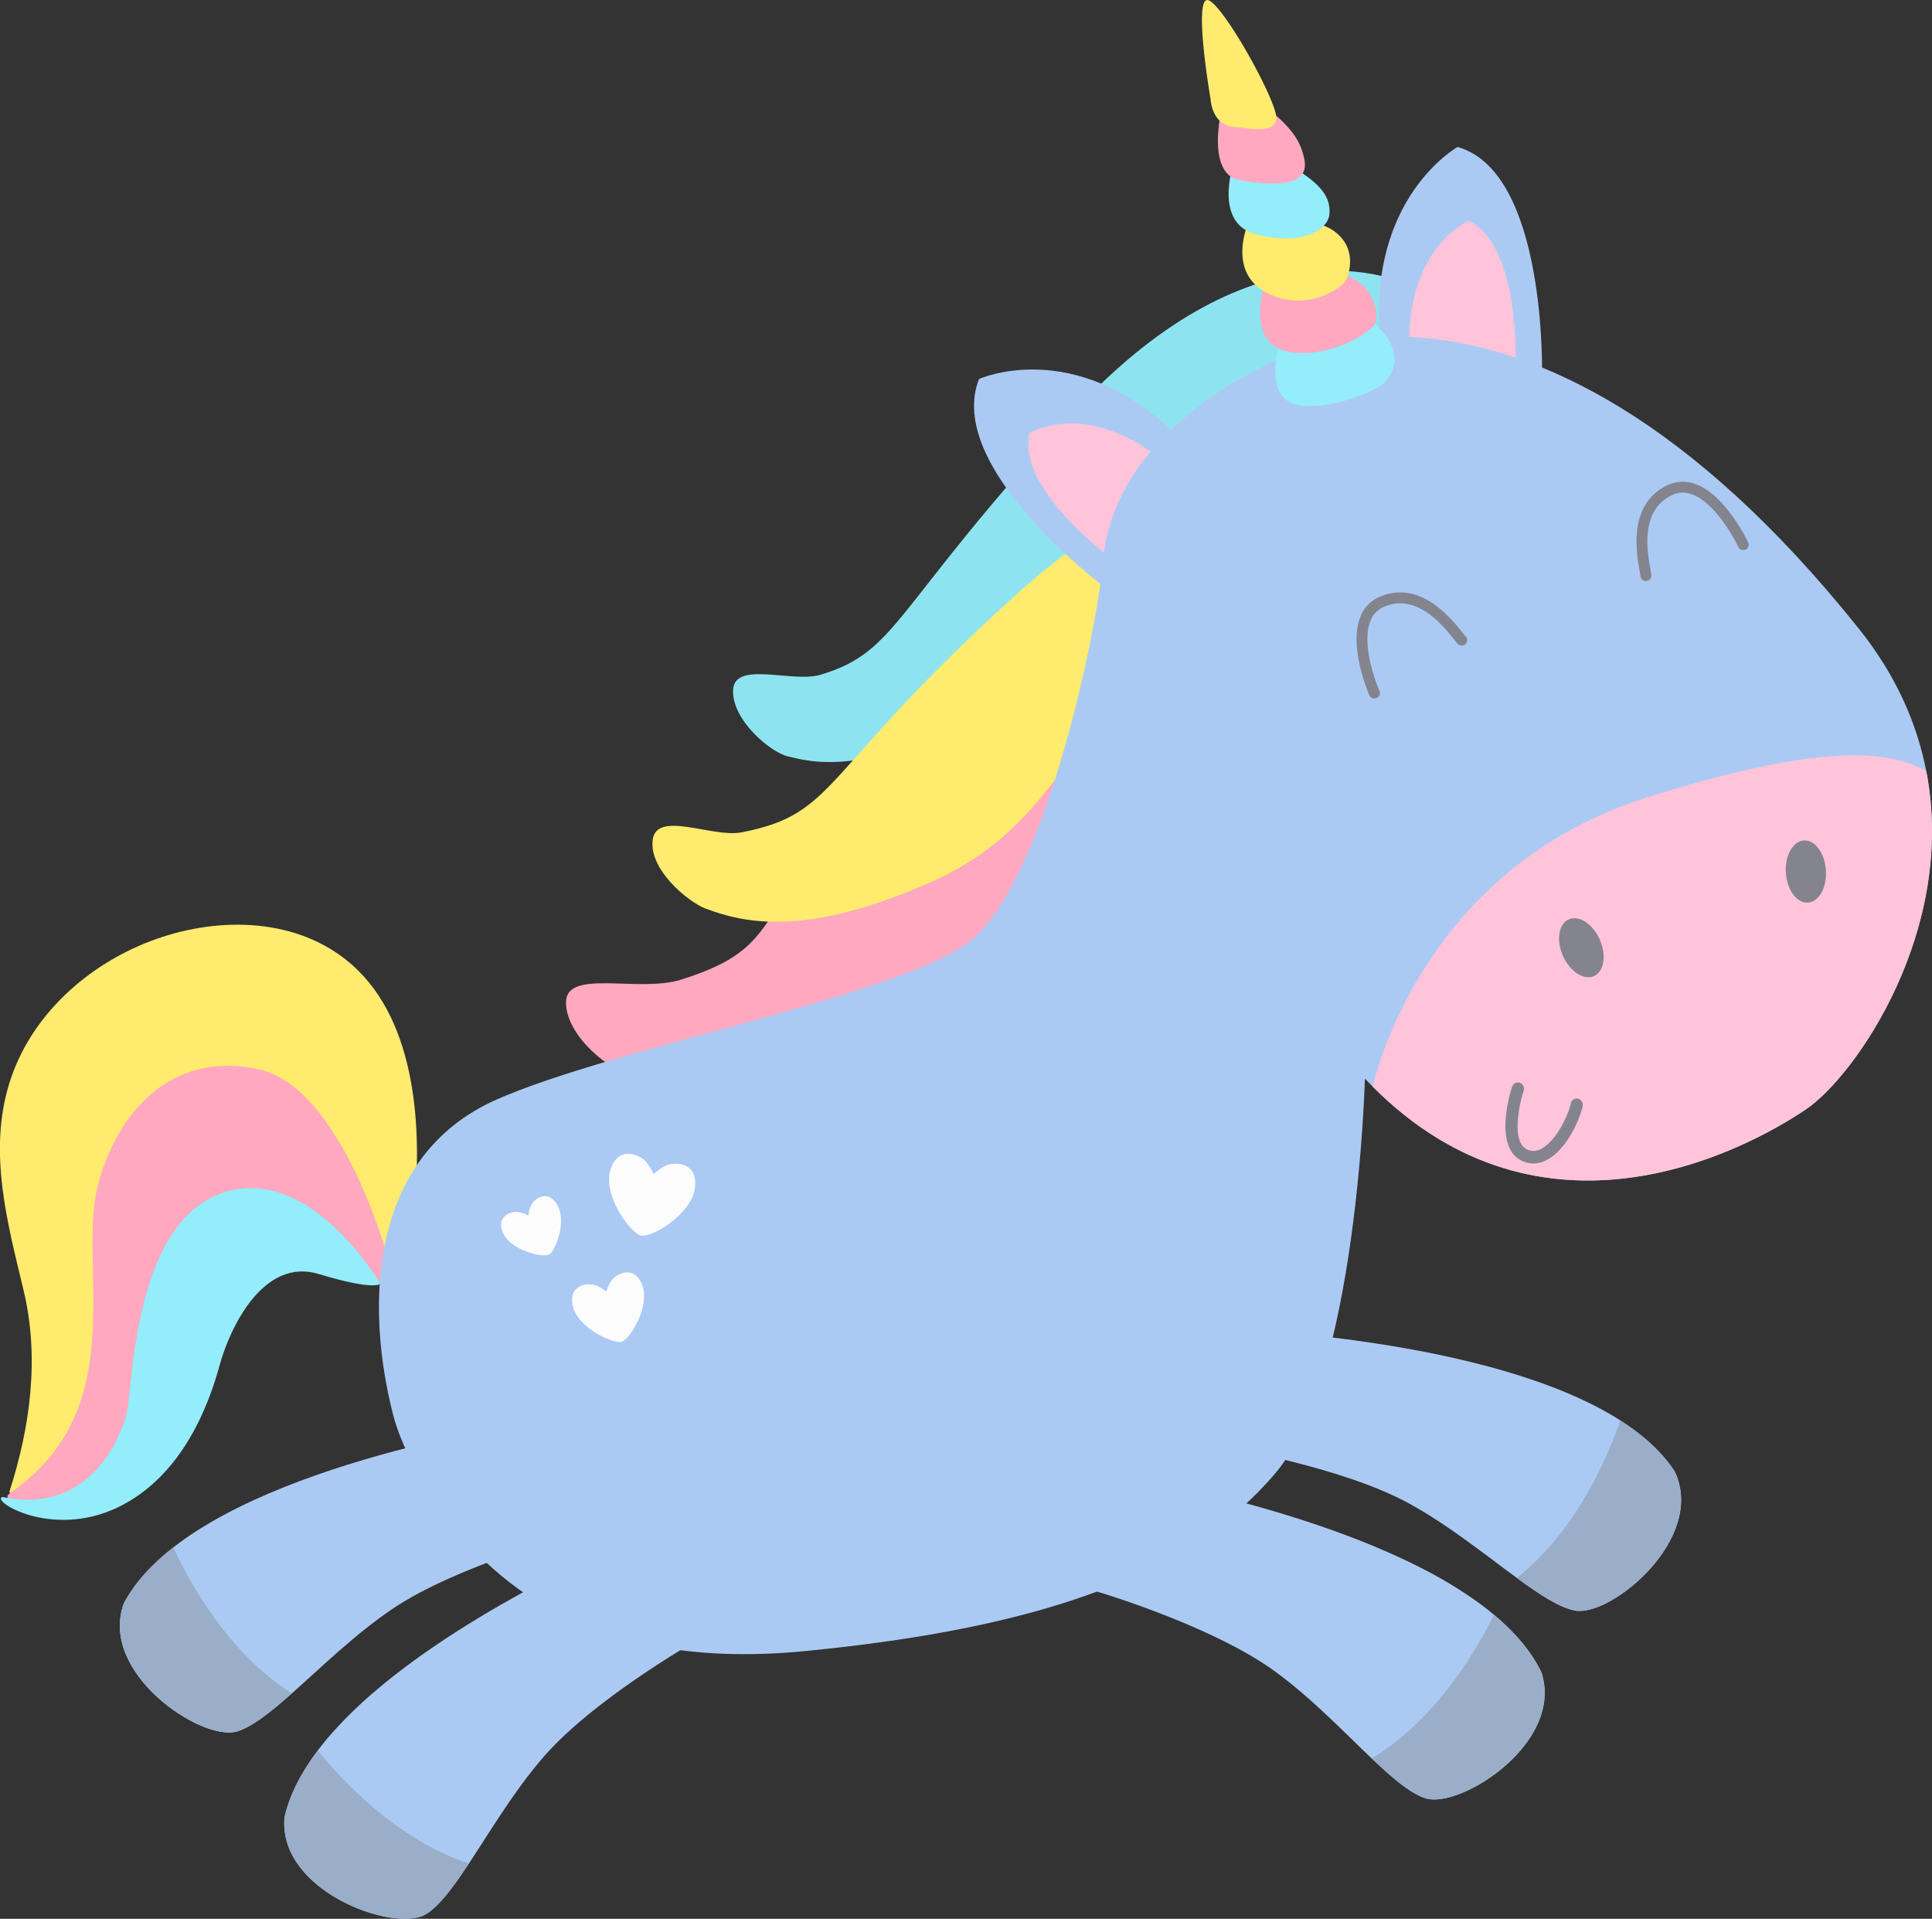 <svg xmlns="http://www.w3.org/2000/svg" width="1080" height="1072.53" viewBox="0 0 1080 1072.53"><rect x="0" y="0" width="1080" height="1072.53" fill="#333333" stroke="none"/><g id="Слой_2" data-name="Слой 2"><g id="unicorn_245613316"><g id="unicorn_245613316-2" data-name="unicorn_245613316"><path d="M784.05 158.15s-80.6-39.39-183.12 71.3-98.06 134.42-142.22 147.7c-15.82 4.77-48.39-8.22-48.92 8.74s21.42 35 31 37 46.17 15 121.54-33.4 72.12-93.78 117.76-108.17 129.43-57.84 129.43-57.84z" fill="#8de4f0"/><path d="M730.3 287.23S637.49 246 526.11 375.49 449 526.11 380.71 547.59c-24 7.53-64.43-6.39-64.32 12.82S342.08 599.15 353 601s41.55-6.21 136.11-42.83C623 506.28 566.77 449.05 617.81 430.88s144-70.8 144-70.8z" fill="#ffa8c0"/><path d="M758.85 276.36S682 229.74 569.71 330.85 469.24 454.72 414.44 465.27c-16.26 3.13-47.53-12.6-49.59 4.28s20.21 34.75 29.35 38.22C415.6 515.9 450.89 524.4 522 492.3 593.64 460 597.13 4e2 644 389.78s134.36-45.94 134.36-45.94z" fill="#ffeb6e"/><path d="M229.35 693.67c2.54-5.17 2-15 2.45-20.55 4.17-46.32.0-106.3-38.39-136.65C163 512.37 119.73 512.53 84.27 526s-67.2 41.55-79 79.29c-12.09 38.83-1 78.66 8 116.33 8.78 37 3.82 75.56-8.07 112.36 16.18 15.45 41.57-37 45.8-46.94 13.49-31.57 8.55-68.31 6.66-101.26-.8-14-1.6-33.5 7.88-45.43 20.39-25.69 52-45.11 66.45-39.38s76.72 91.29 82.52 101.16S229.34 693.68 229.35 693.67z" fill="#ffeb6e"/><path d="M217.37 704.87S191.82 609.2 145.63 598C101.18 587.27 67.48 615.61 55 661.46s19.91 125.18-49.2 173c-9.06 6.61 21.31 6.88 32.6 1.1s31.51-15.07 39.5-58.34 5.43-66.4 31.51-95.53 57.88-6.79 68.27.76 35 35.1 35 35.1z" fill="#ffa8c0"/><path d="M212.64 717.58s-40.11-69.07-89.77-50.25-48.54 112-52.39 124.36c-5.22 16.75-22.9 54.66-69.1 45.09-6.82 1.94 27.28 23.57 64.35 5.84S117.2 783.48 122.81 763 147 702.6 178.29 712.15 212.64 717.58 212.64 717.58z" fill="#93edfa"/><path d="M616.57 327.5S527.79 261 547.28 211.86c0 0 53-24.21 110 30.68z" fill="#abcaf3"/><path d="M633.71 321.32s-66-43.44-58.27-79.31c0 0 32.59-19.64 76.26 16.92z" fill="#ffc4d9"/><path d="M862 209S864.59 96.12 814.8 82.16c0 0-50.9 28.48-43.16 108.37z" fill="#abcaf3"/><path d="M846.82 219.23S853.39 139 821 123.46c0 0-35 14.65-33.29 72.51z" fill="#ffc4d9"/><path d="M1009.43 620.16c-35.58 24-147.46 82.17-242.11-12.79q-2.18-2.18-4.33-4.46s-4.3 167-50.2 220.75c-1.7 2-3.48 4-5.27 5.92-46.49 50.23-123 80.24-257.79 93.35-129.65 12.6-182-48.21-206.94-83.66-6.5-9.25-18.72-31.68-22.92-48-15.71-60.83-14.13-145 57.77-176.68 65.63-29 217.92-56.51 261.84-86.43s73.89-175.85 77.19-215c6-71.32 88.69-107.8 88.69-107.8S849.19 114.07 1039 351.28c21 26.22 32.64 53.26 37.77 79.67C1094.07 519.75 1037.27 601.39 1009.43 620.16z" fill="#abcaf3"/><path d="M1009.43 620.16c-35.58 24-147.46 82.17-242.11-12.79 5.79-23.17 37.49-125.18 153.93-161.79 103.33-32.48 137-24.75 155.54-14.63C1094.07 519.75 1037.27 601.39 1009.43 620.16z" fill="#ffc4d9"/><path d="M321 857.64s-65.48 17.24-101.74 41.76c-20.73 14-39.85 32.74-56.11 47.14C151 957.32 140.48 965.69 132 967.94c-19.73 5.23-76.83-32.79-62.83-71.63 6.08-11.59 15.7-22 27.73-31.38 68.36-53.36 213.45-72.13 213.45-72.13z" fill="#abcaf3"/><path d="M163.17 946.54C151 957.32 140.48 965.69 132 967.94c-19.73 5.23-76.83-32.79-62.83-71.63 6.08-11.59 15.7-22 27.73-31.38C104.85 882.31 126.53 923.39 163.17 946.54z" fill="#9aaec9"/><path d="M262.13 1041.62c-8.91 13.52-16.92 24.31-24.47 28.59-17.61 10-82.18-13-78.63-54.32 2.87-12.8 9.47-25.34 18.63-37.44v0q3.84-5.11 8.28-10.1a239.47 239.47.0 0 1 23.26-22.63c61.3-52.57 155.14-90.34 155.14-90.34L391.14 916s-58.52 33-87.1 65.86C287.69 1000.61 274.1 1023.56 262.13 1041.62z" fill="#abcaf3"/><path d="M237.66 1070.21c-17.61 10-82.18-13-78.63-54.32 2.87-12.8 9.47-25.34 18.63-37.44 12 15 43.38 49.67 84.47 63.17C253.22 1055.14 245.21 1065.93 237.66 1070.21z" fill="#9aaec9"/><path d="M682.82 808.67s66.59 10.79 104.89 31.73c21.9 12 42.65 28.78 60.15 41.57 13.08 9.57 24.33 16.91 32.92 18.32 20.08 3.29 73.05-40.31 55.45-77.73-7.14-11-17.67-20.45-30.49-28.62-72.9-46.59-218.57-51.08-218.57-51.08z" fill="#abcaf3"/><path d="M847.86 882c13.08 9.57 24.33 16.91 32.92 18.32 20.08 3.29 73.05-40.31 55.45-77.73-7.14-11-17.67-20.45-30.49-28.62C899.54 812.08 882 855.25 847.86 882z" fill="#9aaec9"/><path d="M766.8 982.9c11.74 11.17 22 19.87 30.31 22.35 19.44 5.79 77.32-31 64.58-70.4C856 923 846.75 912.31 835.1 902.58v0q-4.91-4.12-10.35-8a239.94 239.94.0 0 0-27.79-16.84C725.29 840.29 625.2 824.5 625.2 824.5l-12.55 64.94s64.54 19 99.82 44.64C732.65 948.71 751.07 968 766.8 982.9z" fill="#abcaf3"/><path d="M797.11 1005.25c19.44 5.79 77.32-31 64.58-70.4C856 923 846.75 912.31 835.1 902.58c-8.4 17.26-31.2 58-68.3 80.32C778.54 994.07 788.78 1002.77 797.11 1005.25z" fill="#9aaec9"/><path d="M858.78 650.26a14.71 14.71.0 0 1-7.56-1.19c-17.11-7.5-6.39-40.28-5.92-41.67a3.35 3.35.0 0 1 4.32-2.15 3.57 3.57.0 0 1 2.12 4.47c-2.41 7.24-7.19 28.81 2.11 32.88a8.51 8.51.0 0 0 7.83-.51c8.25-4.4 15.07-18.8 16.42-25.29a3.37 3.37.0 0 1 4-2.67 3.54 3.54.0 0 1 2.61 4.18c-1.58 7.61-9 24.22-19.92 30A16.5 16.5.0 0 1 858.78 650.26z" fill="#84848f"/><path d="M1020.7 486.47c.61 9.6-3.9 17.69-10.09 18.07s-11.69-7.09-12.3-16.69 3.9-17.69 10.08-18.07S1020.09 476.87 1020.7 486.47z" fill="#84848f"/><path d="M873.86 534.67c4 8.7 11.81 13.55 17.4 10.82s6.86-12 2.85-20.68S882.3 511.26 876.71 514 869.84 526 873.86 534.67z" fill="#84848f"/><path d="M771.66 215.73c-2.75 2-16.26 8.29-30 10.49-6.21 1-12.46 1.17-17.77-.26-17.1-4.62-9.1-32.55-9.1-32.55l24.76-8.08s11.76-21 30.23-3.21S775.65 212.83 771.66 215.73z" fill="#93edfa"/><path d="M769 180.26c-1.31 4.58-20.71 16.92-40.3 17.06a40.69 40.69.0 0 1-9.13-.89c-22.23-4.76-13.61-34.25-13.26-34.4.0.0 34.28-13.69 48.11-7.38a26.11 26.11.0 0 1 5.6 3.42C768.88 165.08 770.3 175.78 769 180.26z" fill="#ffa8c0"/><path d="M751.41 158.09c-2.13 2.49-18.55 15.11-38.71 7.59a38.47 38.47.0 0 1-4.76-2.12c-22.25-11.66-10.19-38.88-10.19-38.88s24.71-6.87 43.79 2.12a23.25 23.25.0 0 1 10 8.35C757.58 144.44 753.46 155.73 751.41 158.09z" fill="#ffeb6e"/><path d="M743.13 119.87c-.89 8.81-15.55 17.66-40.93 11.16-.62-.16-1.23-.35-1.81-.56-22.9-7.71-9.93-42.06-9.93-42.06s12.31-6.36 30.56 4.08c6.93 4 11.91 7.57 15.38 11C742.07 109.11 743.69 114.28 743.13 119.87z" fill="#93edfa"/><path d="M729.33 90.31c1.89 14.35-18.13 13.54-36.24 10.41h0c-18.11-3.13-10.83-36.21-10.83-36.21s24.43-5.46 28.94-1.67a66.45 66.45.0 0 1 11.26 11.29A34.75 34.75.0 0 1 729.33 90.31z" fill="#ffa8c0"/><path d="M713.44 66.92c-1.89 8.32-15.81 4.53-22.89 4.15a13.79 13.79.0 0 1-7.2-2.32c-6.2-4.3-6.58-13-6.58-13S667.54 2.22 674.46.06c4.06-1.27 17.43 19.09 27.4 37.82v0C708.9 51.1 714.23 63.47 713.44 66.92z" fill="#ffeb6e"/><path d="M768.26 390.43a3 3 0 0 1-2.79-1.82c-.48-1.11-11.75-27.25-5-43.85A19.9 19.9.0 0 1 771.7 333.4c22.32-9.14 39.27 12 45.66 20 .8 1 1.46 1.84 2 2.4a3 3 0 0 1-4.51 4.08c-.56-.62-1.3-1.55-2.21-2.67-6.14-7.67-20.5-25.6-38.6-18.19a13.87 13.87.0 0 0-7.93 8c-5.77 14.25 4.85 38.89 5 39.14a3 3 0 0 1-2.78 4.25z" fill="#84848f"/><path d="M920.05 324.77a3 3 0 0 1-3-2.69c-.09-.75-.28-1.79-.51-3.06-1.79-10-6.56-36.76 15-47.53a19.89 19.89.0 0 1 16-1c16.92 5.87 29.18 31.57 29.69 32.66a3 3 0 0 1-5.49 2.59c-.12-.25-11.7-24.49-26.2-29.51a13.87 13.87.0 0 0-11.25.69c-17.5 8.74-13.46 31.36-11.73 41 .25 1.43.45 2.59.55 3.43a3 3 0 0 1-2.67 3.37z" fill="#84848f"/><path d="M311.36 673.18c-4.61-7.32-10.68-4.53-13.64-.78-1.85 2.35-2.36 6.67-2.4 7-.31-.16-4.17-2.18-7.14-2-4.77.33-10.5 3.76-7.05 11.69 4.21 9.7 22.1 14.09 25.75 12.16C310.74 699.26 317 682.13 311.36 673.18z" fill="#fcfcfc"/><path d="M297.92 678.32s2.81-13.65 11.71-3.92c0 0-3.63-1.69-6.21-.58s-5.5 4.5-5.5 4.5z" fill="#fcfcfc"/><path d="M281.78 686.7s.16-11.56 9.28-5.92c0 0-3.35-.49-5.36 1A19.39 19.39.0 0 0 281.78 686.7z" fill="#fcfcfc"/><path d="M295.34 697.83s15.06 9 15.24-11.16c0 0-2.7 8.3-6.25 9.81C299 698.75 295.34 697.83 295.34 697.83z" fill="#fcfcfc"/><path d="M388.5 663.93c1.54-12.15-7.6-14.54-14.21-13.1-4.12.9-8.57 5.17-8.93 5.51-.19-.45-2.6-6.13-6-8.58-5.51-3.93-14.85-5.33-18.22 6.45-4.11 14.39 11.5 35.27 17.22 36.44C364.38 691.89 386.61 678.78 388.5 663.93z" fill="#fcfcfc"/><path d="M369.19 657.48s15.33-12.4 16.32 6.24c0 0-2.44-5.11-6.27-6.22S369.19 657.48 369.19 657.48z" fill="#fcfcfc"/><path d="M344 652.13s10.55-12.5 15.45 1.87c0 0-3.22-3.54-6.76-3.71S344 652.13 344 652.13z" fill="#fcfcfc"/><path d="M348.83 676.47s8.36 23.4 26.7 1.51c0 0-10.42 6.65-15.66 5.11C352 680.79 348.83 676.47 348.83 676.47z" fill="#fcfcfc"/><path d="M359 718.22c-3.74-9.57-11.43-7.66-15.72-4-2.67 2.32-4.24 7.25-4.36 7.65-.32-.26-4.38-3.48-7.89-3.9-5.64-.68-13.08 2-10.83 12.06 2.75 12.25 22.63 21.36 27.31 19.92C352.42 748.49 363.52 729.91 359 718.22z" fill="#fcfcfc"/><path d="M342.15 721.22s6.31-15.29 14.52-2c0 0-3.85-2.79-7.12-2.07S342.15 721.22 342.15 721.22z" fill="#fcfcfc"/><path d="M321.46 727.38s2.76-13.44 12.13-4.83c0 0-3.79-1.31-6.46.0S321.46 727.38 321.46 727.38z" fill="#fcfcfc"/><path d="M334.78 743.37s15.55 13.88 20.26-9.6c0 0-5 9.08-9.47 10.05C338.86 745.28 334.78 743.37 334.78 743.37z" fill="#fcfcfc"/></g></g></g></svg>